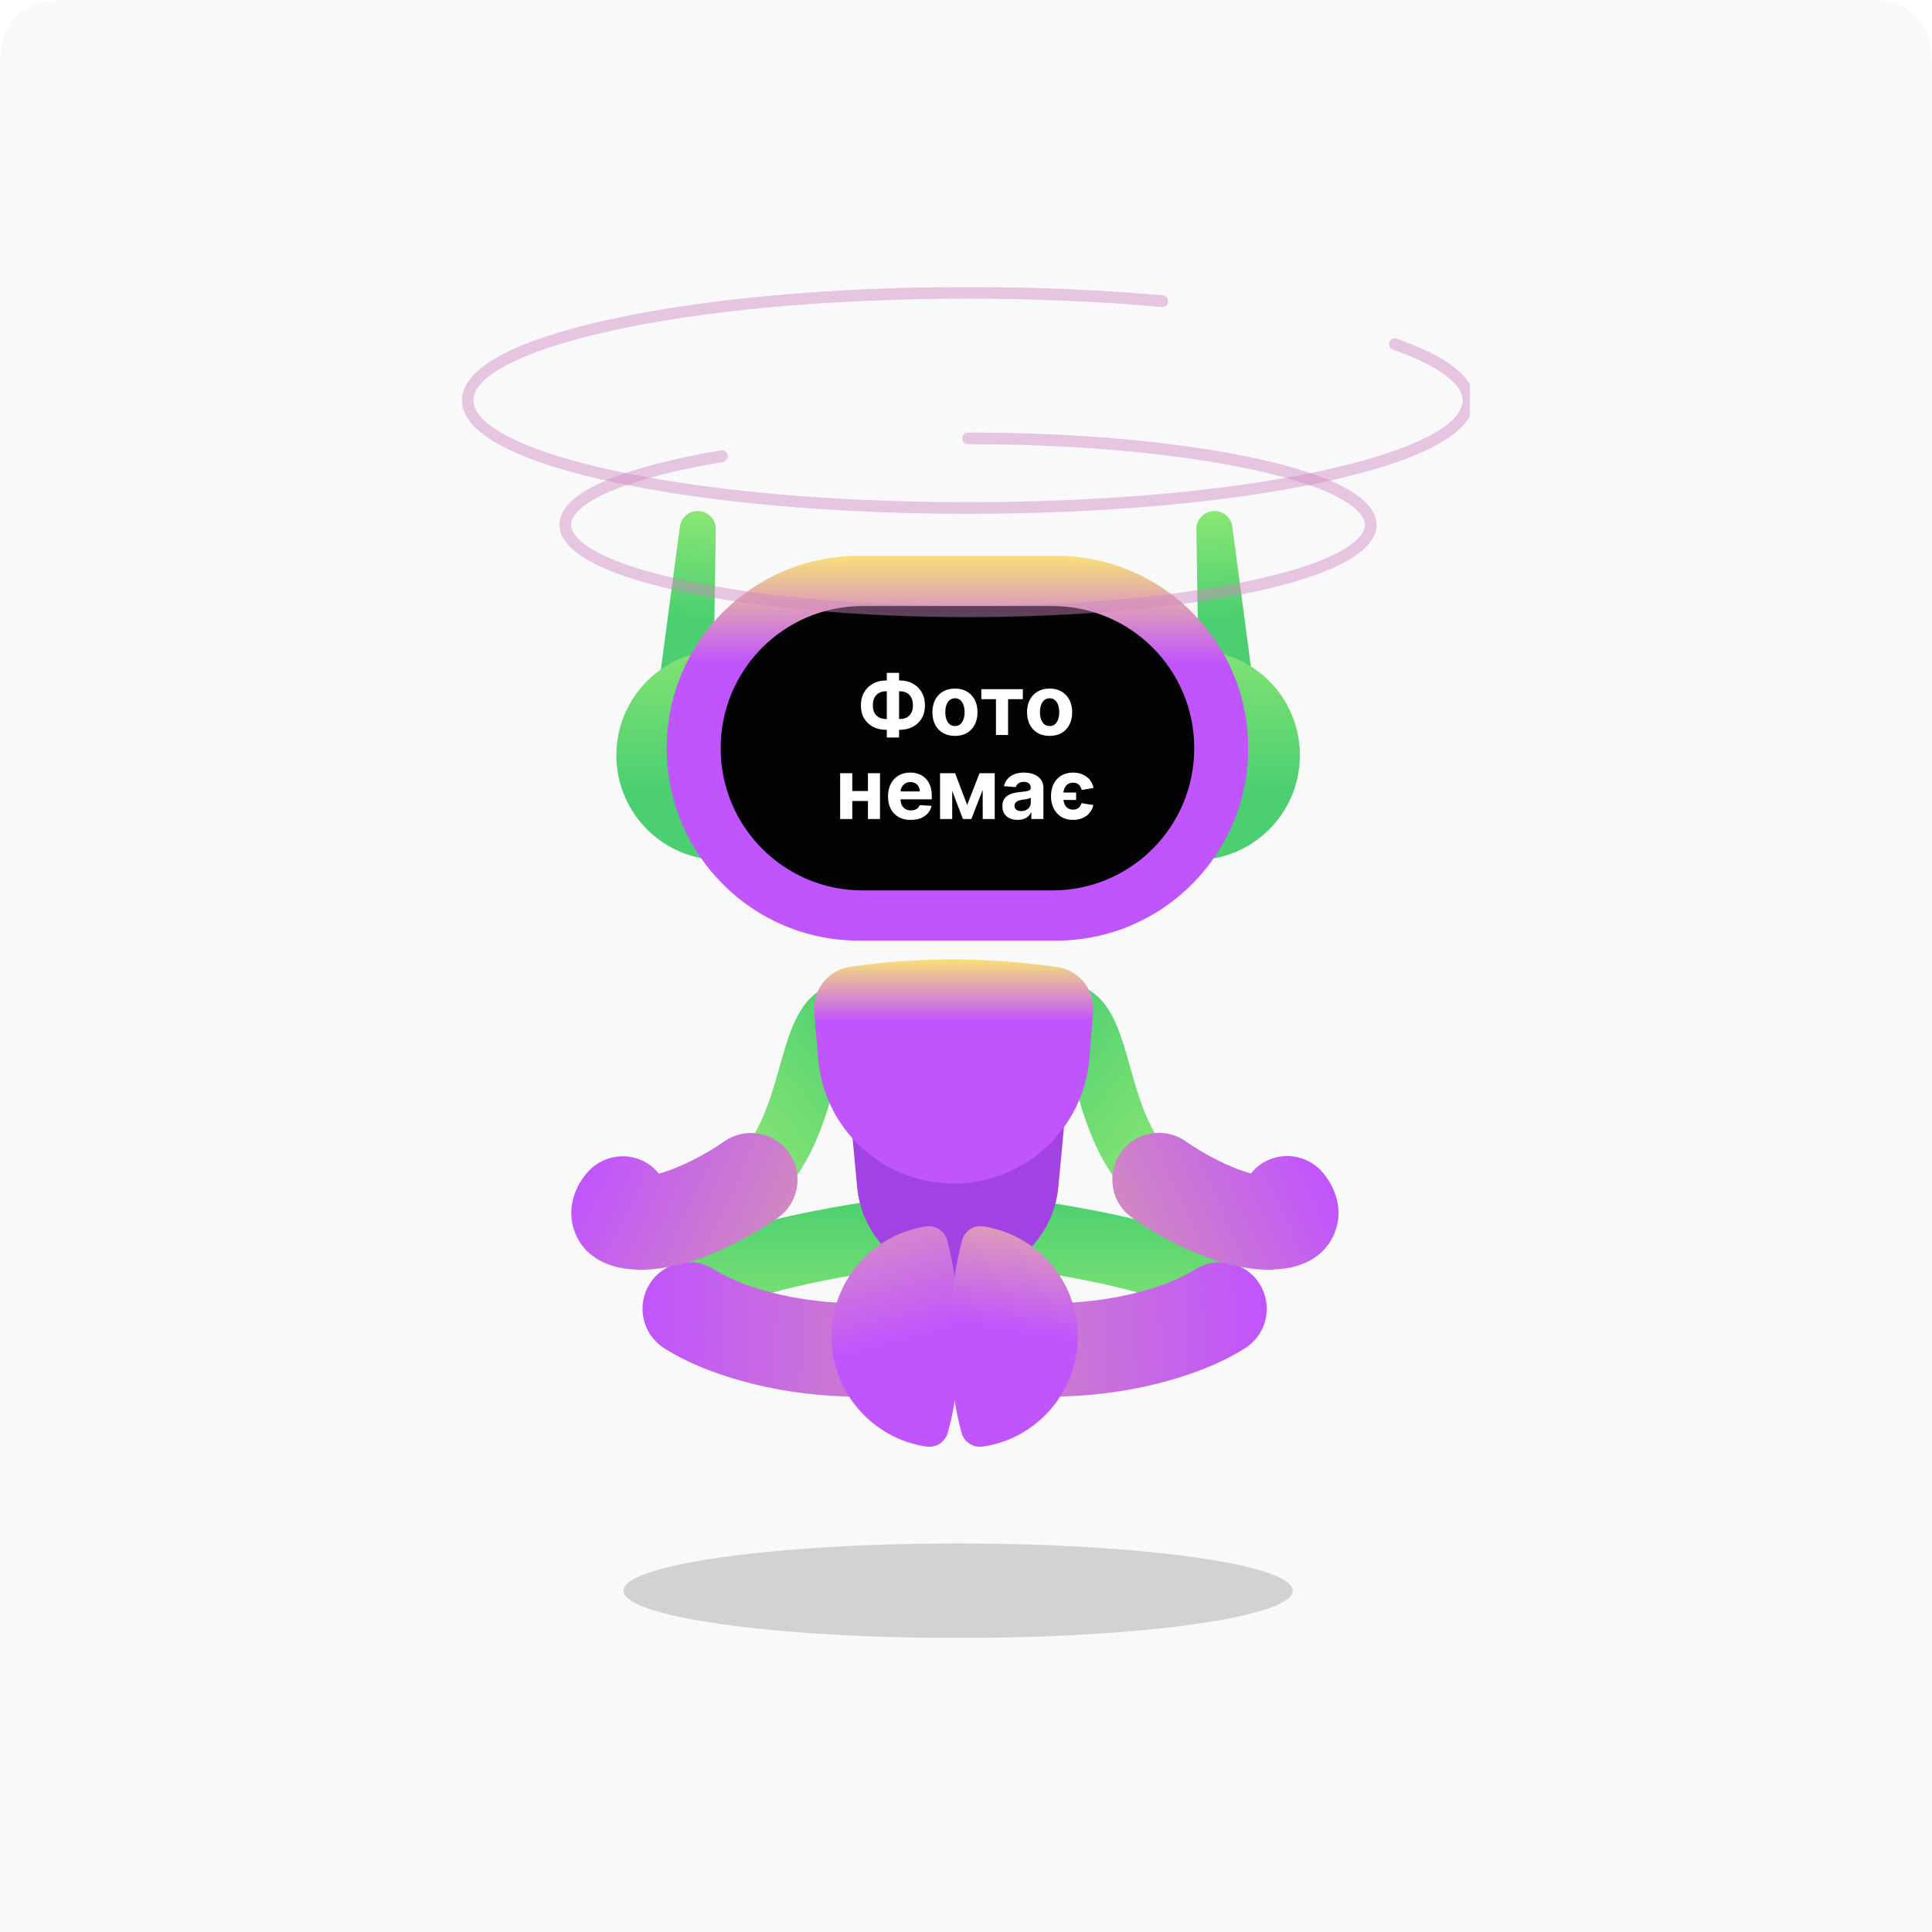 <svg width="276" height="276" viewBox="0 0 276 276" fill="none" xmlns="http://www.w3.org/2000/svg">
<path d="M0 12.8C0 8.32 0 6.079 0.872 4.368C1.639 2.863 2.863 1.639 4.368 0.872C6.079 0 8.32 0 12.8 0H263.2C267.68 0 269.921 0 271.632 0.872C273.137 1.639 274.361 2.863 275.128 4.368C276 6.079 276 8.32 276 12.8V276H0V12.8Z" fill="#F9F9F9"/>
<g clip-path="url(#clip0_1304_27066)">
<path d="M169.249 175.197C168.722 175.197 168.223 175.113 167.696 174.891C158.07 171.028 155.407 161.552 153.437 154.604C152.855 152.52 151.967 149.408 151.273 148.602C149.248 147.768 148.222 145.489 148.943 143.377C149.692 141.21 152.078 140.043 154.242 140.821C158.625 142.349 159.984 147.212 161.426 152.353C163.091 158.217 164.949 164.831 170.775 167.165C172.911 168.027 173.937 170.445 173.105 172.584C172.467 174.224 170.914 175.197 169.249 175.197Z" fill="url(#paint0_linear_1304_27066)"/>
<path d="M147.639 198.095C144.892 198.095 142.645 195.844 142.645 193.093C142.645 190.342 144.892 188.091 147.639 188.091C147.694 188.091 152.66 188.091 158.125 187.535C162.23 187.118 164.949 186.563 166.724 186.062C164.616 185.201 161.121 184.117 155.351 182.95C148.637 181.588 142.424 180.893 142.34 180.866C139.594 180.56 137.624 178.087 137.93 175.336C138.235 172.584 140.704 170.611 143.45 170.917C143.783 170.945 151.661 171.862 159.65 173.613C169.36 175.752 179.263 178.948 179.263 186.229C179.263 188.869 177.987 192.51 171.884 194.844C169.304 195.844 165.836 196.622 161.564 197.151C154.713 198.068 147.916 198.095 147.639 198.095Z" fill="url(#paint1_linear_1304_27066)"/>
<path d="M150.357 199.513C148.582 199.513 146.807 199.429 145.087 199.262C141.425 198.901 138.762 195.622 139.123 191.954C139.483 188.286 142.757 185.618 146.418 185.979C154.796 186.813 165.254 184.812 170.747 181.338C173.854 179.365 177.959 180.282 179.929 183.395C181.898 186.507 180.983 190.62 177.876 192.593C171.135 196.873 160.399 199.513 150.357 199.513Z" fill="url(#paint2_linear_1304_27066)"/>
<path d="M103.56 175.196C101.896 175.196 100.342 174.196 99.704 172.584C98.844 170.444 99.898 168.027 102.034 167.165C107.86 164.831 109.719 158.217 111.383 152.353C112.825 147.212 114.213 142.349 118.568 140.821C120.732 140.07 123.117 141.21 123.866 143.377C124.587 145.461 123.561 147.768 121.536 148.602C120.842 149.408 119.983 152.52 119.372 154.604C117.403 161.552 114.74 171.028 105.114 174.891C104.587 175.113 104.06 175.196 103.56 175.196Z" fill="url(#paint3_linear_1304_27066)"/>
<path d="M125.142 198.095C124.865 198.095 118.069 198.095 111.161 197.206C106.889 196.65 103.422 195.872 100.842 194.9C94.739 192.565 93.463 188.925 93.463 186.285C93.463 178.976 103.366 175.808 113.075 173.668C121.092 171.89 128.943 171 129.276 170.973C132.022 170.667 134.491 172.64 134.796 175.391C135.101 178.142 133.132 180.616 130.385 180.921C130.33 180.921 124.088 181.644 117.375 183.006C111.633 184.173 108.11 185.257 106.002 186.118C107.805 186.618 110.551 187.174 114.684 187.591C120.149 188.147 125.059 188.147 125.115 188.147C127.861 188.147 130.108 190.398 130.108 193.149C130.108 195.9 127.889 198.095 125.142 198.095Z" fill="url(#paint4_linear_1304_27066)"/>
<path d="M122.394 199.513C112.38 199.513 101.645 196.9 94.876 192.593C91.769 190.62 90.853 186.507 92.823 183.395C94.793 180.282 98.898 179.365 102.005 181.338C107.498 184.84 117.956 186.813 126.334 185.979C129.995 185.618 133.241 188.286 133.629 191.954C133.99 195.622 131.327 198.901 127.665 199.262C125.945 199.429 124.198 199.513 122.394 199.513Z" fill="url(#paint5_linear_1304_27066)"/>
<path d="M136.821 182.728C129.386 182.728 123.144 177.059 122.451 169.611L121.646 160.996H151.995L151.19 169.611C150.469 177.031 144.255 182.728 136.821 182.728Z" fill="#A342E2"/>
<path d="M136.238 169.083C126.112 169.083 117.707 161.301 116.875 151.214L116.32 144.544C116.07 141.404 118.29 138.597 121.424 138.125C125.03 137.597 130.135 137.041 135.905 137.041C141.841 137.041 147.251 137.625 151.051 138.153C154.186 138.597 156.405 141.404 156.155 144.572L155.628 151.186C154.796 161.302 146.363 169.083 136.238 169.083Z" fill="url(#paint6_linear_1304_27066)"/>
<path d="M179.373 100.275L171.301 100.887L170.913 75.626C170.885 74.264 171.939 73.125 173.298 73.013C174.658 72.902 175.85 73.875 176.045 75.237L179.373 100.275Z" fill="url(#paint7_linear_1304_27066)"/>
<path d="M93.795 100.275L101.867 100.887L102.256 75.626C102.283 74.264 101.229 73.125 99.87 73.013C98.511 72.902 97.318 73.875 97.124 75.237L93.795 100.275Z" fill="url(#paint8_linear_1304_27066)"/>
<path d="M103.005 122.869C111.263 122.869 117.957 116.162 117.957 107.89C117.957 99.617 111.263 92.911 103.005 92.911C94.747 92.911 88.053 99.617 88.053 107.89C88.053 116.162 94.747 122.869 103.005 122.869Z" fill="url(#paint9_linear_1304_27066)"/>
<path d="M170.747 122.869C179.005 122.869 185.699 116.162 185.699 107.89C185.699 99.617 179.005 92.911 170.747 92.911C162.489 92.911 155.795 99.617 155.795 107.89C155.795 116.162 162.489 122.869 170.747 122.869Z" fill="url(#paint10_linear_1304_27066)"/>
<path d="M150.884 134.373H122.672C107.525 134.373 95.236 122.063 95.236 106.889C95.236 91.716 107.525 79.405 122.672 79.405H150.884C166.03 79.405 178.319 91.716 178.319 106.889C178.319 122.063 166.03 134.373 150.884 134.373Z" fill="url(#paint11_linear_1304_27066)"/>
<path d="M150.33 127.203H123.228C112.02 127.203 102.949 118.116 102.949 106.889C102.949 95.662 112.02 86.575 123.228 86.575H150.33C161.537 86.575 170.608 95.662 170.608 106.889C170.608 118.116 161.537 127.203 150.33 127.203Z" fill="#030303"/>
<path d="M135.378 204.709C135.017 206.015 133.713 206.849 132.354 206.654C124.698 205.543 118.789 198.929 118.789 190.925C118.789 182.95 124.642 176.363 132.299 175.196C133.658 175.002 134.962 175.863 135.322 177.197C136.016 179.865 137.042 184.839 137.042 191.287C137.07 197.65 136.099 202.236 135.378 204.709Z" fill="url(#paint12_linear_1304_27066)"/>
<path d="M137.375 204.709C137.736 206.015 139.04 206.849 140.399 206.654C148.055 205.543 153.964 198.929 153.964 190.925C153.964 182.95 148.111 176.363 140.455 175.196C139.095 175.002 137.791 175.863 137.431 177.197C136.737 179.865 135.711 184.839 135.711 191.287C135.711 197.65 136.682 202.236 137.375 204.709Z" fill="url(#paint13_linear_1304_27066)"/>
<path d="M91.492 181.394C91.242 181.394 90.993 181.394 90.743 181.366C88.302 181.255 83.947 180.449 82.199 176.225C80.756 172.723 82.199 169.333 84.057 167.332C86.554 164.636 90.771 164.442 93.461 166.943C93.711 167.165 93.933 167.415 94.127 167.665C97.29 166.804 101.118 164.72 103.393 163.108C106.388 160.968 110.522 161.635 112.686 164.636C114.822 167.638 114.156 171.806 111.16 173.946C110.05 174.724 100.508 181.394 91.492 181.394Z" fill="url(#paint14_linear_1304_27066)"/>
<path d="M181.315 181.394C172.299 181.394 162.757 174.696 161.675 173.918C158.679 171.778 158.013 167.61 160.149 164.609C162.285 161.635 166.446 160.94 169.442 163.08C171.717 164.692 175.517 166.776 178.708 167.638C178.902 167.388 179.124 167.165 179.373 166.915C182.064 164.414 186.281 164.581 188.777 167.304C190.608 169.305 192.078 172.695 190.636 176.197C189.887 178.031 187.779 181.116 182.092 181.338C181.814 181.394 181.565 181.394 181.315 181.394Z" fill="url(#paint15_linear_1304_27066)"/>
<g opacity="0.46">
<path d="M138.292 88.159C122.868 88.159 108.36 86.853 97.43 84.519C82.95 81.406 79.926 77.599 79.926 74.959C79.926 69.067 94.379 65.788 102.978 64.343C103.422 64.26 103.866 64.566 103.949 65.038C104.032 65.483 103.727 65.927 103.256 66.011C96.515 67.122 90.939 68.595 87.166 70.207C83.56 71.735 81.59 73.43 81.59 74.987C81.59 76.043 82.755 79.683 97.791 82.907C108.609 85.241 122.979 86.519 138.292 86.519C153.604 86.519 168.002 85.241 178.793 82.907C193.828 79.683 194.993 76.015 194.993 74.987C194.993 73.959 193.828 70.29 178.793 67.067C167.974 64.732 153.604 63.454 138.292 63.454C137.82 63.454 137.459 63.093 137.459 62.62C137.459 62.148 137.82 61.787 138.292 61.787C153.715 61.787 168.224 63.093 179.153 65.427C193.634 68.54 196.658 72.347 196.658 74.987C196.658 77.627 193.606 81.434 179.153 84.546C168.224 86.853 153.715 88.159 138.292 88.159Z" fill="#CF87C1"/>
</g>
<g opacity="0.46">
<path d="M138.292 73.403C119.151 73.403 101.119 71.791 87.582 68.873C77.734 66.761 66 63.01 66 57.201C66 51.393 77.734 47.642 87.582 45.53C101.147 42.612 119.151 41 138.292 41C147.945 41 157.294 41.417 166.115 42.195C166.559 42.223 166.92 42.64 166.864 43.112C166.837 43.584 166.42 43.918 165.949 43.862C157.183 43.056 147.89 42.667 138.292 42.667C96.043 42.667 67.637 50.171 67.637 57.201C67.637 64.232 96.015 71.736 138.292 71.736C180.568 71.736 208.947 64.232 208.947 57.201C208.947 54.784 205.396 52.199 198.988 49.948C198.544 49.809 198.322 49.309 198.488 48.892C198.627 48.448 199.126 48.225 199.543 48.392C206.894 50.977 210.611 53.922 210.611 57.201C210.611 63.01 198.877 66.761 189.029 68.873C175.436 71.791 157.433 73.403 138.292 73.403Z" fill="#CF87C1"/>
</g>
<g opacity="0.2" filter="url(#filter0_f_1304_27066)">
<path d="M136.877 234C163.274 234 184.674 230.977 184.674 227.247C184.674 223.518 163.274 220.494 136.877 220.494C110.479 220.494 89.08 223.518 89.08 227.247C89.08 230.977 110.479 234 136.877 234Z" fill="#38363D"/>
</g>
<path d="M126.589 97.21H128.541C129.24 97.21 129.859 97.358 130.399 97.653C130.941 97.949 131.366 98.365 131.673 98.902C131.983 99.436 132.137 100.064 132.137 100.786C132.137 101.484 131.983 102.094 131.673 102.614C131.366 103.134 130.941 103.538 130.399 103.828C129.859 104.115 129.24 104.259 128.541 104.259H126.589C125.887 104.259 125.265 104.116 124.723 103.832C124.18 103.545 123.754 103.142 123.444 102.622C123.137 102.102 122.984 101.489 122.984 100.781C122.984 100.06 123.139 99.432 123.449 98.898C123.761 98.361 124.189 97.946 124.731 97.653C125.274 97.358 125.893 97.21 126.589 97.21ZM126.589 98.753C126.214 98.753 125.883 98.828 125.596 98.979C125.312 99.126 125.091 99.351 124.931 99.652C124.772 99.953 124.693 100.33 124.693 100.781C124.693 101.213 124.774 101.572 124.936 101.859C125.1 102.146 125.325 102.361 125.609 102.503C125.893 102.645 126.22 102.716 126.589 102.716H128.554C128.926 102.716 129.251 102.643 129.529 102.499C129.811 102.354 130.028 102.138 130.181 101.851C130.338 101.564 130.416 101.209 130.416 100.786C130.416 100.334 130.338 99.957 130.181 99.656C130.028 99.355 129.811 99.129 129.529 98.979C129.251 98.828 128.926 98.753 128.554 98.753H126.589ZM128.439 96.119V105.358H126.687V96.119H128.439ZM136.42 105.128C135.758 105.128 135.186 104.987 134.703 104.706C134.223 104.422 133.852 104.027 133.591 103.521C133.329 103.013 133.199 102.423 133.199 101.753C133.199 101.077 133.329 100.486 133.591 99.98C133.852 99.472 134.223 99.077 134.703 98.796C135.186 98.511 135.758 98.369 136.42 98.369C137.082 98.369 137.653 98.511 138.133 98.796C138.616 99.077 138.988 99.472 139.25 99.98C139.511 100.486 139.642 101.077 139.642 101.753C139.642 102.423 139.511 103.013 139.25 103.521C138.988 104.027 138.616 104.422 138.133 104.706C137.653 104.987 137.082 105.128 136.42 105.128ZM136.429 103.722C136.73 103.722 136.981 103.636 137.183 103.466C137.385 103.293 137.537 103.057 137.639 102.759C137.744 102.46 137.797 102.121 137.797 101.74C137.797 101.359 137.744 101.02 137.639 100.722C137.537 100.423 137.385 100.187 137.183 100.014C136.981 99.841 136.73 99.754 136.429 99.754C136.125 99.754 135.869 99.841 135.662 100.014C135.457 100.187 135.302 100.423 135.197 100.722C135.095 101.02 135.044 101.359 135.044 101.74C135.044 102.121 135.095 102.46 135.197 102.759C135.302 103.057 135.457 103.293 135.662 103.466C135.869 103.636 136.125 103.722 136.429 103.722ZM140.188 99.882V98.454H146.12V99.882H144.011V105H142.281V99.882H140.188ZM149.944 105.128C149.282 105.128 148.709 104.987 148.226 104.706C147.746 104.422 147.375 104.027 147.114 103.521C146.853 103.013 146.722 102.423 146.722 101.753C146.722 101.077 146.853 100.486 147.114 99.98C147.375 99.472 147.746 99.077 148.226 98.796C148.709 98.511 149.282 98.369 149.944 98.369C150.605 98.369 151.176 98.511 151.657 98.796C152.14 99.077 152.512 99.472 152.773 99.98C153.034 100.486 153.165 101.077 153.165 101.753C153.165 102.423 153.034 103.013 152.773 103.521C152.512 104.027 152.14 104.422 151.657 104.706C151.176 104.987 150.605 105.128 149.944 105.128ZM149.952 103.722C150.253 103.722 150.505 103.636 150.706 103.466C150.908 103.293 151.06 103.057 151.162 102.759C151.267 102.46 151.32 102.121 151.32 101.74C151.32 101.359 151.267 101.02 151.162 100.722C151.06 100.423 150.908 100.187 150.706 100.014C150.505 99.841 150.253 99.754 149.952 99.754C149.648 99.754 149.392 99.841 149.185 100.014C148.98 100.187 148.826 100.423 148.721 100.722C148.618 101.02 148.567 101.359 148.567 101.74C148.567 102.121 148.618 102.46 148.721 102.759C148.826 103.057 148.98 103.293 149.185 103.466C149.392 103.636 149.648 103.722 149.952 103.722ZM124.577 113.003V114.43H121.159V113.003H124.577ZM121.756 110.455V117H120.021V110.455H121.756ZM125.714 110.455V117H123.993V110.455H125.714ZM130.106 117.128C129.433 117.128 128.853 116.991 128.367 116.719C127.884 116.443 127.512 116.054 127.251 115.551C126.989 115.045 126.859 114.447 126.859 113.757C126.859 113.084 126.989 112.493 127.251 111.984C127.512 111.476 127.88 111.08 128.354 110.795C128.832 110.511 129.391 110.369 130.033 110.369C130.465 110.369 130.867 110.439 131.239 110.578C131.614 110.714 131.941 110.92 132.219 111.196C132.501 111.472 132.719 111.818 132.876 112.236C133.032 112.651 133.11 113.136 133.11 113.693V114.192H127.583V113.067H131.401C131.401 112.805 131.344 112.574 131.231 112.372C131.117 112.17 130.96 112.013 130.758 111.899C130.559 111.783 130.327 111.724 130.063 111.724C129.788 111.724 129.543 111.788 129.33 111.916C129.12 112.041 128.955 112.21 128.836 112.423C128.717 112.634 128.656 112.868 128.653 113.126V114.196C128.653 114.52 128.712 114.8 128.832 115.036C128.954 115.271 129.126 115.453 129.347 115.581C129.569 115.709 129.832 115.773 130.136 115.773C130.337 115.773 130.522 115.744 130.69 115.688C130.857 115.631 131.001 115.545 131.12 115.432C131.239 115.318 131.33 115.179 131.393 115.014L133.072 115.125C132.987 115.528 132.812 115.881 132.548 116.182C132.286 116.48 131.948 116.713 131.533 116.881C131.121 117.045 130.646 117.128 130.106 117.128ZM138.164 114.993L139.937 110.455H141.317L138.765 117H137.559L135.066 110.455H136.442L138.164 114.993ZM136.029 110.455V117H134.295V110.455H136.029ZM140.388 117V110.455H142.102V117H140.388ZM145.372 117.124C144.955 117.124 144.582 117.051 144.256 116.906C143.929 116.759 143.67 116.541 143.48 116.254C143.293 115.964 143.199 115.604 143.199 115.172C143.199 114.808 143.266 114.503 143.399 114.256C143.533 114.009 143.714 113.81 143.945 113.659C144.175 113.509 144.436 113.395 144.729 113.318C145.024 113.241 145.334 113.188 145.658 113.156C146.038 113.116 146.345 113.08 146.578 113.045C146.811 113.009 146.98 112.955 147.085 112.884C147.19 112.812 147.243 112.707 147.243 112.568V112.543C147.243 112.273 147.158 112.064 146.987 111.916C146.82 111.768 146.581 111.695 146.271 111.695C145.945 111.695 145.685 111.767 145.491 111.912C145.298 112.054 145.17 112.233 145.108 112.449L143.429 112.312C143.514 111.915 143.682 111.571 143.932 111.281C144.182 110.989 144.504 110.764 144.899 110.608C145.297 110.449 145.757 110.369 146.28 110.369C146.643 110.369 146.991 110.412 147.324 110.497C147.659 110.582 147.956 110.714 148.214 110.893C148.476 111.072 148.682 111.303 148.832 111.584C148.983 111.862 149.058 112.196 149.058 112.585V117H147.337V116.092H147.286C147.18 116.297 147.04 116.477 146.864 116.634C146.688 116.787 146.476 116.908 146.229 116.996C145.982 117.081 145.696 117.124 145.372 117.124ZM145.892 115.871C146.159 115.871 146.395 115.818 146.599 115.713C146.804 115.605 146.964 115.46 147.081 115.278C147.197 115.097 147.256 114.891 147.256 114.661V113.966C147.199 114.003 147.121 114.037 147.021 114.068C146.925 114.097 146.815 114.124 146.693 114.149C146.571 114.172 146.449 114.193 146.327 114.213C146.205 114.23 146.094 114.246 145.994 114.26C145.781 114.291 145.595 114.341 145.436 114.409C145.277 114.477 145.153 114.57 145.065 114.686C144.977 114.8 144.933 114.942 144.933 115.112C144.933 115.359 145.023 115.548 145.202 115.679C145.384 115.807 145.614 115.871 145.892 115.871ZM153.731 113.216V114.277H151.349V113.216H153.731ZM156.215 112.568L154.536 112.854C154.454 112.541 154.316 112.29 154.123 112.099C153.933 111.909 153.657 111.814 153.296 111.814C152.972 111.814 152.705 111.895 152.495 112.057C152.285 112.216 152.129 112.439 152.026 112.726C151.927 113.013 151.877 113.347 151.877 113.727C151.877 114.111 151.927 114.447 152.026 114.737C152.126 115.027 152.281 115.254 152.491 115.419C152.701 115.581 152.969 115.662 153.296 115.662C153.523 115.662 153.717 115.622 153.876 115.543C154.038 115.46 154.17 115.349 154.272 115.21C154.374 115.068 154.452 114.909 154.506 114.733L156.194 115.01C156.1 115.433 155.92 115.804 155.653 116.122C155.388 116.44 155.055 116.687 154.651 116.864C154.251 117.04 153.799 117.128 153.296 117.128C152.643 117.128 152.08 116.983 151.609 116.693C151.14 116.401 150.778 115.999 150.522 115.487C150.269 114.973 150.143 114.386 150.143 113.727C150.143 113.071 150.269 112.49 150.522 111.984C150.778 111.479 151.141 111.084 151.613 110.8C152.085 110.513 152.646 110.369 153.296 110.369C153.808 110.369 154.266 110.46 154.673 110.642C155.082 110.821 155.418 111.075 155.683 111.405C155.95 111.734 156.127 112.122 156.215 112.568Z" fill="white"/>
</g>
<defs>
<filter id="filter0_f_1304_27066" x="86.855" y="218.269" width="100.043" height="17.955" filterUnits="userSpaceOnUse" color-interpolation-filters="sRGB">
<feFlood flood-opacity="0" result="BackgroundImageFix"/>
<feBlend mode="normal" in="SourceGraphic" in2="BackgroundImageFix" result="shape"/>
<feGaussianBlur stdDeviation="1.112" result="effect1_foregroundBlur_1304_27066"/>
</filter>
<linearGradient id="paint0_linear_1304_27066" x1="175.343" y1="170.258" x2="146.412" y2="146.025" gradientUnits="userSpaceOnUse">
<stop offset="0" stop-color="#9DED76"/>
<stop offset="1" stop-color="#4BCF70"/>
</linearGradient>
<linearGradient id="paint1_linear_1304_27066" x1="158.628" y1="198.082" x2="158.628" y2="170.894" gradientUnits="userSpaceOnUse">
<stop offset="0" stop-color="#9DED76"/>
<stop offset="1" stop-color="#4BCF70"/>
</linearGradient>
<linearGradient id="paint2_linear_1304_27066" x1="139.033" y1="190.568" x2="181.046" y2="189.368" gradientUnits="userSpaceOnUse">
<stop stop-color="#CF87C1"/>
<stop offset="1" stop-color="#C054FD"/>
</linearGradient>
<linearGradient id="paint3_linear_1304_27066" x1="97.467" y1="170.258" x2="126.398" y2="146.025" gradientUnits="userSpaceOnUse">
<stop offset="0" stop-color="#9DED76"/>
<stop offset="1" stop-color="#4BCF70"/>
</linearGradient>
<linearGradient id="paint4_linear_1304_27066" x1="114.138" y1="198.083" x2="114.138" y2="170.894" gradientUnits="userSpaceOnUse">
<stop offset="0" stop-color="#9DED76"/>
<stop offset="1" stop-color="#4BCF70"/>
</linearGradient>
<linearGradient id="paint5_linear_1304_27066" x1="133.728" y1="190.568" x2="91.715" y2="189.368" gradientUnits="userSpaceOnUse">
<stop stop-color="#CF87C1"/>
<stop offset="1" stop-color="#C054FD"/>
</linearGradient>
<linearGradient id="paint6_linear_1304_27066" x1="136.243" y1="136.334" x2="136.243" y2="145.929" gradientUnits="userSpaceOnUse">
<stop stop-color="#FCEC6E"/>
<stop offset="1" stop-color="#C054FD"/>
</linearGradient>
<linearGradient id="paint7_linear_1304_27066" x1="172.942" y1="68.577" x2="174.432" y2="88.49" gradientUnits="userSpaceOnUse">
<stop offset="0" stop-color="#9DED76"/>
<stop offset="1" stop-color="#4BCF70"/>
</linearGradient>
<linearGradient id="paint8_linear_1304_27066" x1="100.29" y1="68.573" x2="98.801" y2="88.486" gradientUnits="userSpaceOnUse">
<stop offset="0" stop-color="#9DED76"/>
<stop offset="1" stop-color="#4BCF70"/>
</linearGradient>
<linearGradient id="paint9_linear_1304_27066" x1="103.017" y1="82.004" x2="103.017" y2="113.206" gradientUnits="userSpaceOnUse">
<stop offset="0" stop-color="#9DED76"/>
<stop offset="1" stop-color="#4BCF70"/>
</linearGradient>
<linearGradient id="paint10_linear_1304_27066" x1="170.735" y1="82.004" x2="170.735" y2="113.206" gradientUnits="userSpaceOnUse">
<stop offset="0" stop-color="#9DED76"/>
<stop offset="1" stop-color="#4BCF70"/>
</linearGradient>
<linearGradient id="paint11_linear_1304_27066" x1="136.779" y1="78.157" x2="136.779" y2="94.622" gradientUnits="userSpaceOnUse">
<stop stop-color="#FCEC6E"/>
<stop offset="1" stop-color="#C054FD"/>
</linearGradient>
<linearGradient id="paint12_linear_1304_27066" x1="117.271" y1="146.99" x2="128.823" y2="191.705" gradientUnits="userSpaceOnUse">
<stop stop-color="#FCEC6E"/>
<stop offset="1" stop-color="#C054FD"/>
</linearGradient>
<linearGradient id="paint13_linear_1304_27066" x1="149.186" y1="160.068" x2="144.706" y2="190.196" gradientUnits="userSpaceOnUse">
<stop stop-color="#FCEC6E"/>
<stop offset="1" stop-color="#C054FD"/>
</linearGradient>
<linearGradient id="paint14_linear_1304_27066" x1="110.546" y1="177.239" x2="84.537" y2="165.184" gradientUnits="userSpaceOnUse">
<stop stop-color="#CF87C1"/>
<stop offset="1" stop-color="#C054FD"/>
</linearGradient>
<linearGradient id="paint15_linear_1304_27066" x1="162.255" y1="177.244" x2="188.263" y2="165.189" gradientUnits="userSpaceOnUse">
<stop stop-color="#CF87C1"/>
<stop offset="1" stop-color="#C054FD"/>
</linearGradient>
<clipPath id="clip0_1304_27066">
<rect width="144" height="193" fill="white" transform="translate(66 41)"/>
</clipPath>
</defs>
</svg>
